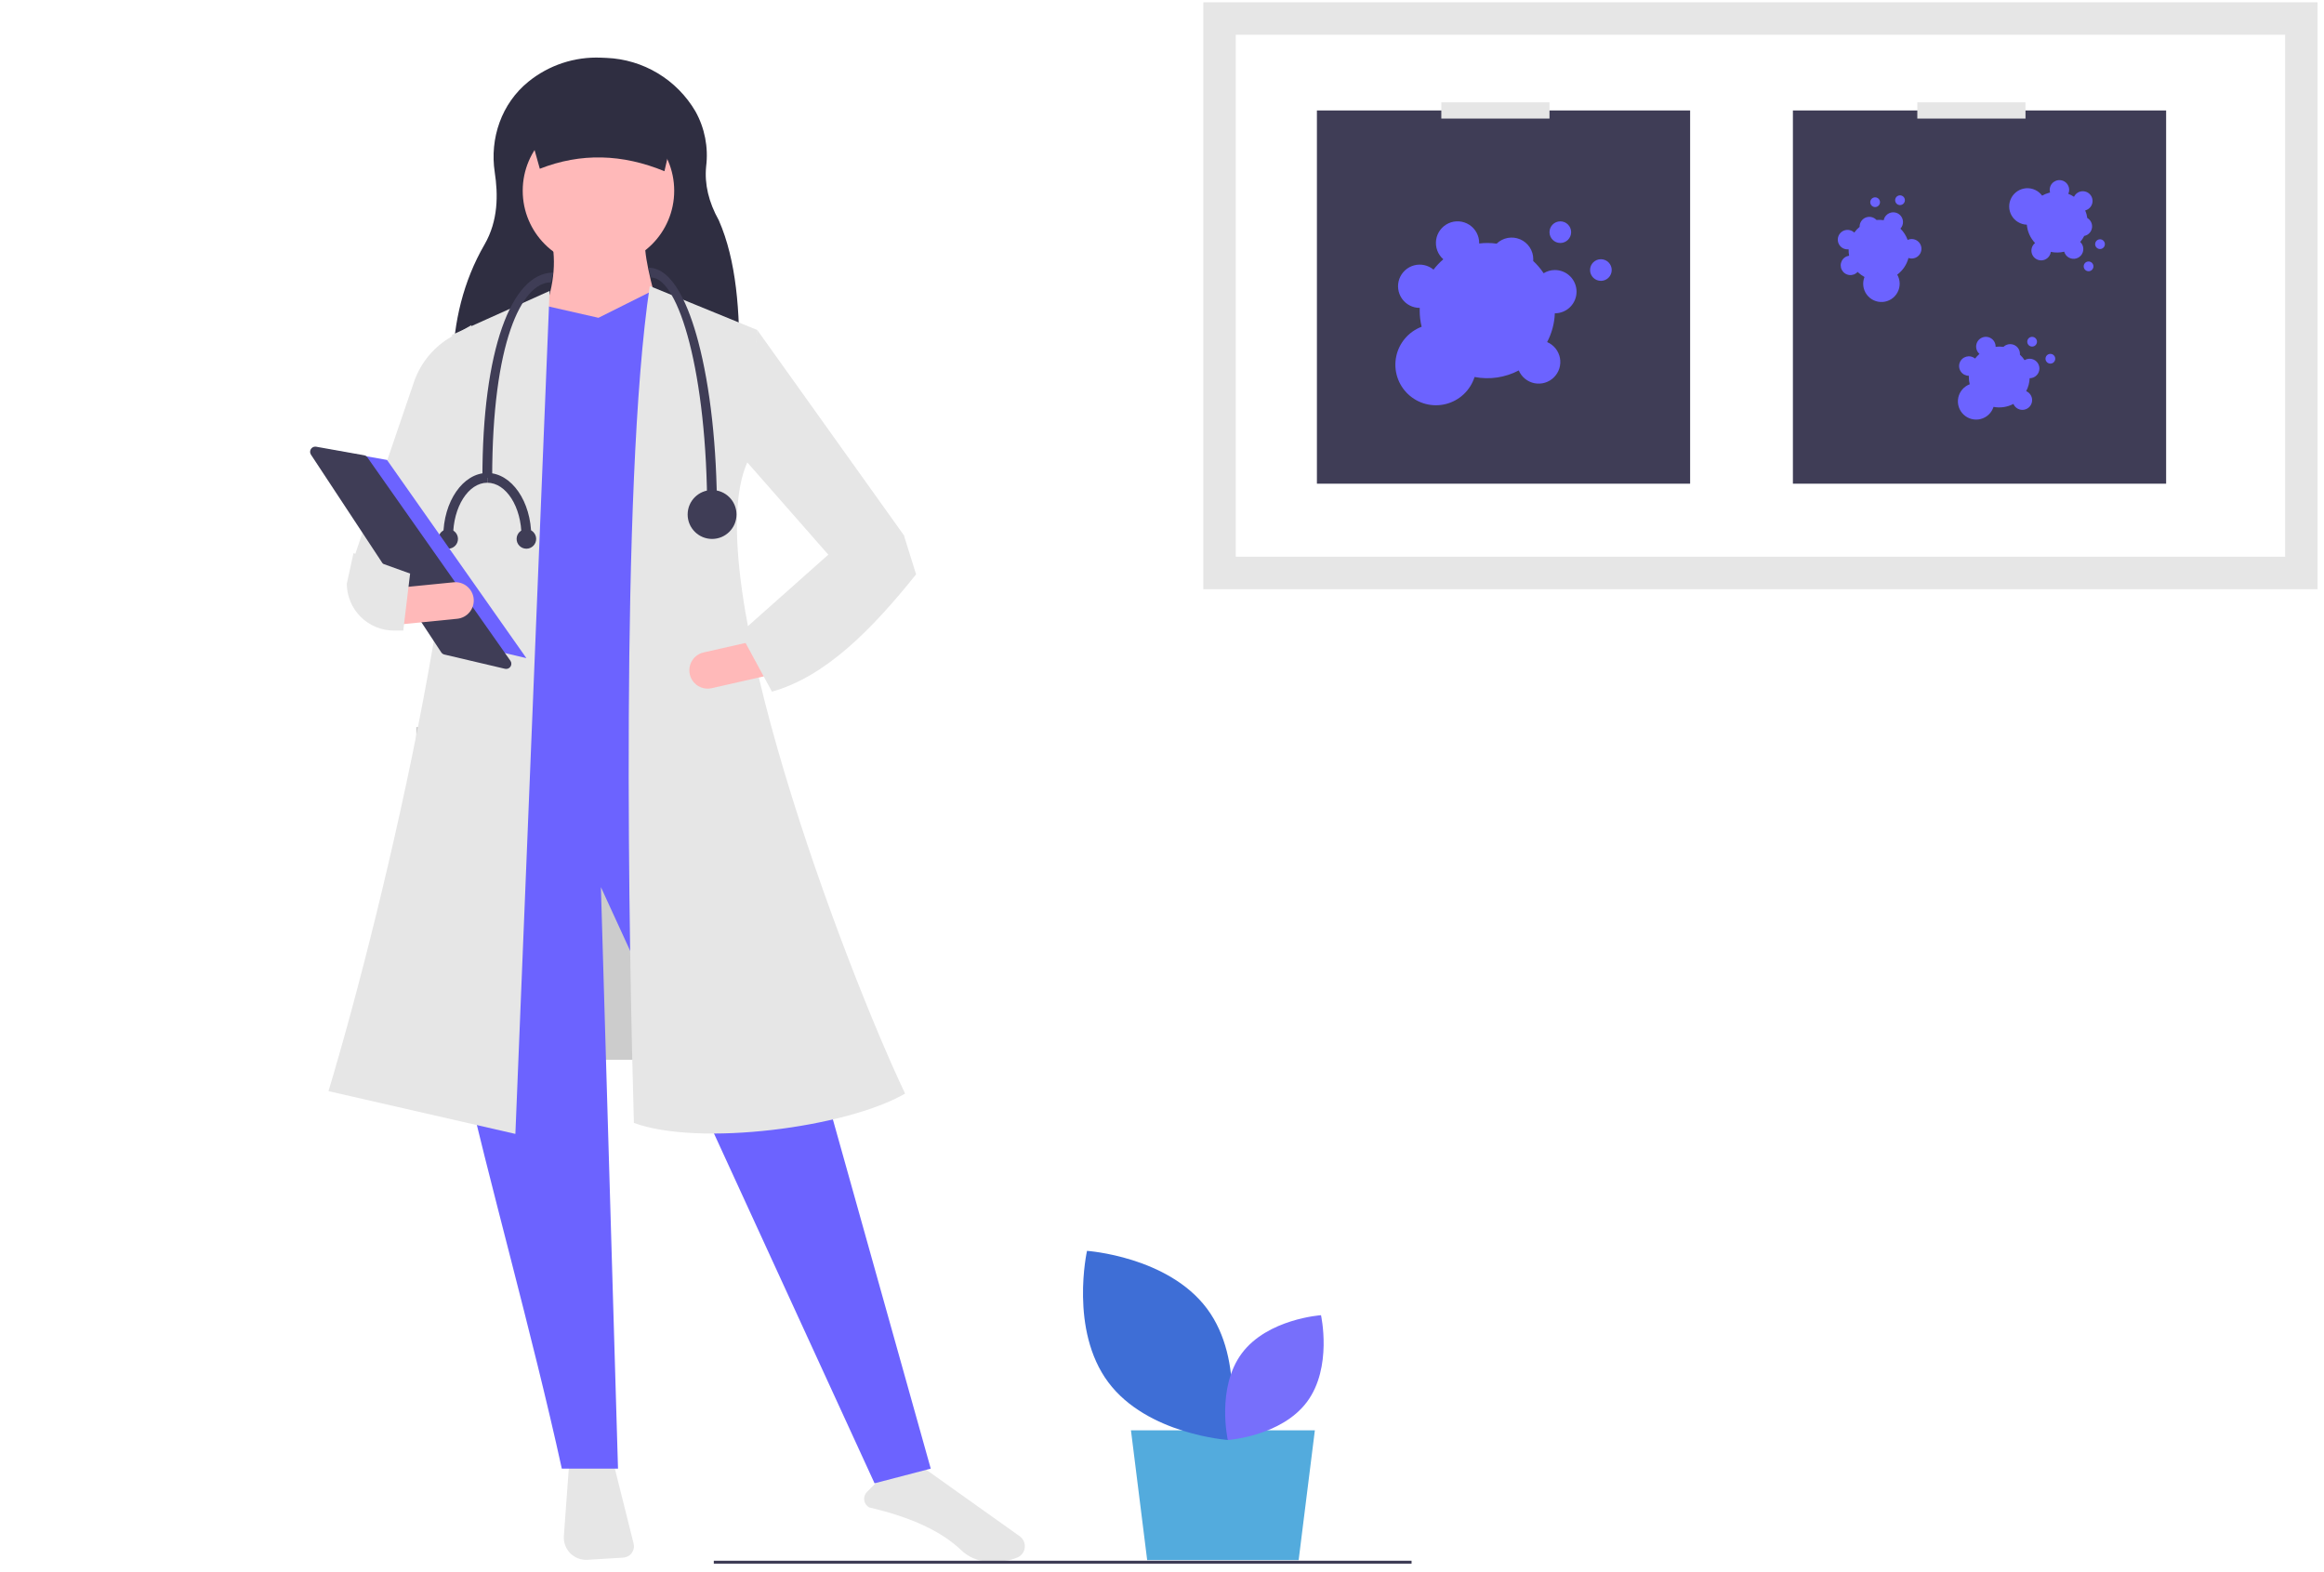 <svg width="343" height="232" viewBox="0 0 343 232" fill="none" xmlns="http://www.w3.org/2000/svg">
<g clip-path="url(#clip0_0_1240)">
<path d="M105.35 107.311H61.443V156.408H105.35V107.311Z" fill="#CCCCCC"/>
<path d="M191.666 230.252H169.313L166.918 211.093H194.061L191.666 230.252Z" fill="#53ABDD"/>
<path d="M83.975 216.375L83.221 226.687C83.187 227.154 83.253 227.622 83.415 228.061C83.577 228.501 83.831 228.9 84.159 229.233C84.488 229.566 84.885 229.825 85.322 229.992C85.759 230.16 86.227 230.231 86.694 230.203L91.991 229.882C92.236 229.867 92.475 229.799 92.691 229.681C92.907 229.563 93.094 229.399 93.24 229.201C93.385 229.003 93.485 228.775 93.532 228.534C93.58 228.292 93.573 228.043 93.514 227.805L90.573 216.045L83.975 216.375Z" fill="#E6E6E6"/>
<path d="M128.281 222.473C134.515 223.931 138.968 226.004 141.893 228.809C142.935 229.8 144.298 230.385 145.735 230.456C147.569 230.552 149.069 230.347 150.197 229.843H150.197C150.486 229.716 150.735 229.513 150.92 229.257C151.104 229.001 151.216 228.7 151.245 228.386C151.279 228.066 151.227 227.744 151.095 227.451C150.962 227.159 150.754 226.907 150.491 226.722L135.706 216.203L129.426 218.715L127.961 220.18C127.803 220.339 127.683 220.532 127.612 220.745C127.54 220.957 127.519 221.184 127.55 221.406C127.581 221.628 127.663 221.84 127.79 222.025C127.917 222.21 128.085 222.363 128.281 222.473H128.281Z" fill="#E6E6E6"/>
<path d="M109.096 54.101L66.835 53.709C66.942 47.554 68.374 41.51 71.504 36.101C73.56 32.549 73.516 28.683 73.02 25.426C72.256 20.399 74.034 15.257 77.985 12.057C81.004 9.608 84.815 8.347 88.699 8.512L89.52 8.546C92.193 8.657 94.795 9.438 97.088 10.817C99.38 12.196 101.29 14.129 102.641 16.438C104.014 18.903 104.567 21.741 104.222 24.541C103.954 27.176 104.595 29.838 106.094 32.525C108.681 38.426 109.241 45.976 109.096 54.101Z" fill="#2F2E41"/>
<path d="M137.37 216.751L129.076 218.915L88.688 130.926L91.212 216.751H82.918C74.055 176.373 58.054 129.772 65.248 115.059L108.161 112.535L137.37 216.751Z" fill="#6C63FF"/>
<path d="M88.327 39.331C94.501 39.331 99.506 34.325 99.506 28.151C99.506 21.977 94.501 16.973 88.327 16.973C82.153 16.973 77.148 21.977 77.148 28.151C77.148 34.325 82.153 39.331 88.327 39.331Z" fill="#FFB9B9"/>
<path d="M98.064 48.706L79.672 47.624C81.475 43.488 82.195 39.504 81.475 35.724H95.179C95.148 38.627 96.592 43.647 98.064 48.706Z" fill="#FFB9B9"/>
<path d="M109.603 115.78L69.215 118.665L73.362 47.084L80.394 45.1L88.327 46.903L96.26 42.936L101.309 44.74L109.603 115.78Z" fill="#6C63FF"/>
<path d="M76.066 167.348L48.48 161.037C56.682 133.835 71.461 71.604 66.691 49.428L81.115 42.937L76.066 167.348Z" fill="#E6E6E6"/>
<path d="M62.724 88.734L52.266 82.243L61.185 56.122C62.179 53.427 64.085 51.164 66.571 49.724L69.575 47.985L67.772 74.31L62.724 88.734Z" fill="#E6E6E6"/>
<path d="M133.584 161.398C124.877 166.435 103.112 169.243 93.556 165.725C92.853 141.147 91.474 71.627 95.9 42.215L111.767 48.706L110.324 68.179C102.739 84.838 124.766 142.858 133.584 161.398Z" fill="#E6E6E6"/>
<path d="M132.322 85.489L122.585 82.243L109.603 67.458L111.767 48.706L133.404 78.998L132.322 85.489Z" fill="#E6E6E6"/>
<path d="M101.808 99.525C101.967 100.224 102.397 100.831 103.003 101.214C103.61 101.596 104.343 101.723 105.043 101.565L113.308 99.694L112.113 94.418L103.848 96.29C103.149 96.448 102.541 96.878 102.158 97.485C101.775 98.091 101.649 98.825 101.808 99.525Z" fill="#FFB9B9"/>
<path d="M98.064 25.267C91.854 22.713 85.722 22.529 79.672 24.906L77.148 15.891H100.227L98.064 25.267Z" fill="#2F2E41"/>
<path d="M109.243 93.422L113.931 102.077C121.816 99.878 128.649 92.945 135.207 84.767L133.404 78.998L122.225 81.883L109.243 93.422Z" fill="#E6E6E6"/>
<path d="M105.817 75.572H104.374C104.374 55.171 100.174 40.953 96.08 40.953L95.72 39.511C99.391 39.511 101.731 45.428 103.048 50.392C104.834 57.122 105.817 66.064 105.817 75.572Z" fill="#3F3D56"/>
<path d="M72.641 70.523H71.198C71.198 51.839 75.428 40.232 81.656 40.232L81.295 41.674C76.987 41.674 72.641 50.595 72.641 70.523Z" fill="#3F3D56"/>
<path d="M105.096 79.539C107.087 79.539 108.702 77.924 108.702 75.933C108.702 73.941 107.087 72.326 105.096 72.326C103.104 72.326 101.49 73.941 101.49 75.933C101.49 77.924 103.104 79.539 105.096 79.539Z" fill="#3F3D56"/>
<path d="M66.871 79.178H65.428C65.428 74.008 68.34 69.802 71.919 69.802V71.245C69.135 71.245 66.871 74.803 66.871 79.178Z" fill="#3F3D56"/>
<path d="M78.41 79.178H76.968C76.968 74.803 74.703 71.245 71.919 71.245V69.802C75.499 69.802 78.41 74.008 78.41 79.178Z" fill="#3F3D56"/>
<path d="M77.689 80.981C78.486 80.981 79.132 80.335 79.132 79.539C79.132 78.742 78.486 78.096 77.689 78.096C76.892 78.096 76.247 78.742 76.247 79.539C76.247 80.335 76.892 80.981 77.689 80.981Z" fill="#3F3D56"/>
<path d="M66.15 80.981C66.946 80.981 67.592 80.335 67.592 79.539C67.592 78.742 66.946 78.096 66.15 78.096C65.353 78.096 64.707 78.742 64.707 79.539C64.707 80.335 65.353 80.981 66.15 80.981Z" fill="#3F3D56"/>
<path d="M48.119 66.275L57.119 67.882L77.689 97.13L66.761 94.559L48.119 66.275Z" fill="#6C63FF"/>
<path d="M46.523 65.916C46.386 65.918 46.251 65.957 46.134 66.029C46.017 66.101 45.922 66.202 45.858 66.323C45.794 66.445 45.763 66.581 45.77 66.718C45.776 66.855 45.819 66.988 45.895 67.102L65.123 96.276C65.23 96.439 65.396 96.555 65.586 96.6L74.532 98.704C74.683 98.74 74.841 98.729 74.985 98.672C75.13 98.616 75.253 98.517 75.34 98.389C75.427 98.26 75.473 98.109 75.471 97.954C75.47 97.799 75.421 97.648 75.332 97.521L54.221 67.503C54.164 67.422 54.091 67.352 54.007 67.298C53.922 67.245 53.828 67.208 53.73 67.191L46.667 65.929C46.619 65.921 46.571 65.916 46.523 65.916Z" fill="#3F3D56"/>
<path d="M58.517 86.775L59.051 92.158L67.484 91.321C68.198 91.25 68.855 90.899 69.309 90.344C69.764 89.789 69.98 89.076 69.909 88.363C69.838 87.649 69.486 86.992 68.931 86.538C68.377 86.083 67.664 85.867 66.95 85.938L58.517 86.775Z" fill="#FFB9B9"/>
<path d="M51.184 86.152C51.197 87.987 51.934 89.743 53.235 91.038C54.537 92.332 56.297 93.059 58.132 93.062H59.519L60.528 84.649L52.17 81.64L51.184 86.152Z" fill="#E6E6E6"/>
<path d="M342.053 0.336H177.598V86.954H342.053V0.336Z" fill="#E6E6E6"/>
<path d="M182.388 82.164H337.263V5.126H182.388V82.164Z" fill="white"/>
<path d="M249.447 16.302H194.363V71.386H249.447V16.302Z" fill="#3F3D56"/>
<path d="M236.275 41.45C237.157 41.45 237.872 40.735 237.872 39.853C237.872 38.971 237.157 38.256 236.275 38.256C235.393 38.256 234.678 38.971 234.678 39.853C234.678 40.735 235.393 41.45 236.275 41.45Z" fill="#6C63FF"/>
<path d="M230.288 35.861C231.169 35.861 231.884 35.146 231.884 34.265C231.884 33.383 231.169 32.668 230.288 32.668C229.406 32.668 228.691 33.383 228.691 34.265C228.691 35.146 229.406 35.861 230.288 35.861Z" fill="#6C63FF"/>
<path d="M229.489 39.853C228.902 39.853 228.326 40.016 227.826 40.324C227.385 39.662 226.867 39.054 226.283 38.514C226.29 38.428 226.296 38.343 226.296 38.256C226.297 37.63 226.112 37.017 225.767 36.494C225.421 35.971 224.93 35.562 224.353 35.317C223.776 35.072 223.14 35.002 222.524 35.116C221.908 35.23 221.339 35.523 220.889 35.958C220.034 35.837 219.166 35.829 218.309 35.936C218.31 35.911 218.313 35.886 218.313 35.861C218.314 35.327 218.18 34.801 217.925 34.331C217.669 33.862 217.3 33.464 216.851 33.174C216.402 32.884 215.887 32.712 215.354 32.673C214.821 32.633 214.286 32.728 213.8 32.949C213.313 33.17 212.89 33.51 212.568 33.937C212.247 34.364 212.038 34.865 211.96 35.394C211.883 35.923 211.939 36.462 212.124 36.964C212.309 37.465 212.617 37.912 213.02 38.263C212.486 38.721 212.001 39.234 211.574 39.794C211.179 39.466 210.712 39.237 210.211 39.128C209.71 39.019 209.19 39.032 208.695 39.166C208.2 39.301 207.745 39.552 207.368 39.9C206.991 40.247 206.703 40.68 206.528 41.162C206.354 41.644 206.298 42.161 206.366 42.67C206.434 43.178 206.623 43.663 206.917 44.082C207.212 44.502 207.603 44.845 208.058 45.081C208.513 45.318 209.019 45.441 209.531 45.441L209.541 45.441C209.536 45.573 209.531 45.706 209.531 45.84C209.531 46.644 209.628 47.444 209.82 48.224C208.871 48.581 208.028 49.174 207.371 49.946C206.714 50.718 206.263 51.644 206.062 52.638C205.861 53.632 205.915 54.661 206.221 55.628C206.526 56.595 207.072 57.468 207.807 58.166C208.543 58.864 209.443 59.364 210.425 59.619C211.406 59.874 212.436 59.875 213.418 59.622C214.401 59.37 215.302 58.872 216.039 58.175C216.776 57.479 217.324 56.606 217.631 55.64C219.852 56.067 222.153 55.726 224.155 54.672C224.359 55.154 224.678 55.577 225.085 55.906C225.491 56.235 225.972 56.459 226.485 56.559C226.998 56.659 227.528 56.631 228.028 56.478C228.528 56.325 228.983 56.052 229.352 55.682C229.722 55.312 229.995 54.858 230.148 54.358C230.301 53.858 230.329 53.328 230.229 52.815C230.129 52.302 229.905 51.821 229.576 51.414C229.247 51.008 228.824 50.689 228.342 50.484C229.034 49.172 229.422 47.721 229.479 46.239L229.489 46.239C230.336 46.239 231.148 45.903 231.747 45.304C232.346 44.705 232.683 43.893 232.683 43.046C232.683 42.199 232.346 41.387 231.747 40.788C231.148 40.189 230.336 39.853 229.489 39.853V39.853Z" fill="#6C63FF"/>
<path d="M228.691 15.105H212.725V17.5H228.691V15.105Z" fill="#E6E6E6"/>
<path d="M319.7 16.302H264.615V71.386H319.7V16.302Z" fill="#3F3D56"/>
<path d="M302.616 53.664C303.012 53.664 303.334 53.342 303.334 52.945C303.334 52.548 303.012 52.227 302.616 52.227C302.219 52.227 301.897 52.548 301.897 52.945C301.897 53.342 302.219 53.664 302.616 53.664Z" fill="#6C63FF"/>
<path d="M299.921 51.149C300.318 51.149 300.64 50.828 300.64 50.431C300.64 50.034 300.318 49.712 299.921 49.712C299.524 49.712 299.203 50.034 299.203 50.431C299.203 50.828 299.524 51.149 299.921 51.149Z" fill="#6C63FF"/>
<path d="M299.562 52.945C299.298 52.945 299.038 53.019 298.813 53.157C298.615 52.859 298.382 52.586 298.119 52.343C298.122 52.304 298.125 52.266 298.125 52.227C298.125 51.945 298.042 51.669 297.887 51.434C297.731 51.199 297.51 51.014 297.251 50.904C296.991 50.794 296.705 50.763 296.428 50.814C296.151 50.865 295.895 50.997 295.692 51.193C295.307 51.138 294.917 51.135 294.531 51.183C294.531 51.171 294.533 51.16 294.533 51.149C294.533 50.909 294.473 50.672 294.358 50.461C294.243 50.249 294.077 50.07 293.875 49.94C293.673 49.809 293.441 49.732 293.201 49.714C292.961 49.697 292.721 49.739 292.502 49.839C292.283 49.938 292.092 50.091 291.947 50.283C291.803 50.475 291.709 50.701 291.674 50.939C291.639 51.177 291.664 51.42 291.748 51.645C291.831 51.871 291.97 52.072 292.151 52.23C291.91 52.436 291.692 52.667 291.5 52.919C291.322 52.771 291.112 52.668 290.887 52.619C290.661 52.57 290.427 52.576 290.205 52.636C289.982 52.697 289.777 52.81 289.607 52.966C289.438 53.123 289.308 53.318 289.23 53.535C289.151 53.752 289.126 53.984 289.157 54.213C289.187 54.442 289.272 54.66 289.405 54.849C289.537 55.038 289.713 55.192 289.918 55.298C290.123 55.404 290.35 55.46 290.581 55.46L290.585 55.46C290.583 55.52 290.581 55.579 290.581 55.64C290.581 56.001 290.625 56.361 290.711 56.712C290.284 56.873 289.905 57.14 289.609 57.487C289.313 57.835 289.11 58.252 289.02 58.699C288.929 59.146 288.954 59.609 289.091 60.044C289.228 60.479 289.474 60.872 289.805 61.186C290.136 61.501 290.541 61.725 290.983 61.84C291.425 61.955 291.888 61.955 292.33 61.842C292.772 61.728 293.178 61.504 293.509 61.19C293.841 60.877 294.088 60.484 294.226 60.05C295.225 60.242 296.261 60.088 297.161 59.614C297.253 59.831 297.397 60.021 297.58 60.169C297.763 60.317 297.979 60.418 298.21 60.463C298.441 60.508 298.679 60.495 298.904 60.427C299.129 60.358 299.334 60.235 299.5 60.069C299.667 59.902 299.79 59.697 299.858 59.473C299.927 59.248 299.94 59.009 299.895 58.778C299.85 58.547 299.749 58.331 299.601 58.148C299.453 57.965 299.262 57.822 299.046 57.73C299.357 57.139 299.532 56.486 299.557 55.819L299.562 55.819C299.943 55.819 300.309 55.668 300.578 55.398C300.848 55.129 300.999 54.763 300.999 54.382C300.999 54.001 300.848 53.636 300.578 53.366C300.309 53.097 299.943 52.945 299.562 52.945V52.945Z" fill="#6C63FF"/>
<path d="M308.252 40.029C308.649 40.029 308.971 39.708 308.971 39.311C308.971 38.914 308.649 38.592 308.252 38.592C307.856 38.592 307.534 38.914 307.534 39.311C307.534 39.708 307.856 40.029 308.252 40.029Z" fill="#6C63FF"/>
<path d="M309.943 36.754C310.339 36.754 310.661 36.432 310.661 36.035C310.661 35.639 310.339 35.317 309.943 35.317C309.546 35.317 309.224 35.639 309.224 36.035C309.224 36.432 309.546 36.754 309.943 36.754Z" fill="#6C63FF"/>
<path d="M307.425 36.371C307.353 36.117 307.212 35.887 307.018 35.708C307.251 35.437 307.451 35.138 307.614 34.819C307.651 34.812 307.689 34.804 307.727 34.794C307.998 34.717 308.241 34.563 308.425 34.349C308.61 34.136 308.727 33.873 308.763 33.593C308.799 33.314 308.751 33.03 308.627 32.777C308.502 32.524 308.306 32.313 308.063 32.171C308.011 31.786 307.908 31.409 307.758 31.051C307.768 31.048 307.779 31.047 307.79 31.043C308.022 30.979 308.234 30.857 308.406 30.689C308.578 30.521 308.705 30.312 308.776 30.082C308.847 29.852 308.859 29.608 308.811 29.373C308.763 29.137 308.656 28.917 308.501 28.733C308.346 28.549 308.147 28.407 307.923 28.32C307.699 28.233 307.456 28.204 307.218 28.235C306.979 28.266 306.752 28.356 306.558 28.497C306.363 28.639 306.207 28.827 306.104 29.044C305.841 28.868 305.559 28.721 305.265 28.604C305.359 28.393 305.401 28.163 305.387 27.933C305.373 27.702 305.304 27.479 305.185 27.281C305.067 27.083 304.903 26.916 304.706 26.795C304.51 26.674 304.287 26.602 304.057 26.586C303.827 26.569 303.596 26.608 303.384 26.699C303.172 26.791 302.985 26.931 302.839 27.11C302.693 27.289 302.593 27.5 302.546 27.726C302.499 27.952 302.507 28.186 302.57 28.408L302.571 28.413C302.513 28.427 302.455 28.441 302.397 28.457C302.049 28.555 301.714 28.695 301.399 28.873C301.129 28.505 300.769 28.213 300.355 28.022C299.94 27.831 299.484 27.749 299.029 27.783C298.574 27.817 298.135 27.967 297.753 28.217C297.372 28.467 297.06 28.81 296.847 29.214C296.635 29.617 296.528 30.069 296.537 30.525C296.547 30.981 296.672 31.427 296.901 31.822C297.13 32.216 297.456 32.546 297.848 32.781C298.239 33.015 298.684 33.146 299.14 33.161C299.226 34.175 299.654 35.13 300.355 35.868C300.171 36.016 300.027 36.206 299.934 36.422C299.841 36.638 299.802 36.873 299.822 37.108C299.841 37.342 299.918 37.569 300.045 37.766C300.172 37.964 300.346 38.128 300.551 38.243C300.757 38.358 300.987 38.421 301.222 38.426C301.457 38.431 301.69 38.379 301.9 38.273C302.111 38.167 302.291 38.011 302.427 37.819C302.563 37.627 302.65 37.405 302.68 37.172C303.333 37.311 304.008 37.302 304.657 37.146L304.658 37.151C304.709 37.332 304.796 37.502 304.912 37.651C305.029 37.799 305.174 37.923 305.339 38.015C305.503 38.108 305.685 38.167 305.872 38.189C306.06 38.211 306.25 38.196 306.431 38.145C306.613 38.094 306.783 38.008 306.931 37.891C307.079 37.774 307.203 37.629 307.296 37.464C307.388 37.299 307.447 37.118 307.469 36.931C307.491 36.743 307.476 36.553 307.425 36.371V36.371Z" fill="#6C63FF"/>
<path d="M280.424 30.266C280.821 30.266 281.143 29.944 281.143 29.547C281.143 29.15 280.821 28.829 280.424 28.829C280.027 28.829 279.706 29.15 279.706 29.547C279.706 29.944 280.027 30.266 280.424 30.266Z" fill="#6C63FF"/>
<path d="M276.751 30.56C277.147 30.56 277.469 30.238 277.469 29.841C277.469 29.445 277.147 29.123 276.751 29.123C276.354 29.123 276.032 29.445 276.032 29.841C276.032 30.238 276.354 30.56 276.751 30.56Z" fill="#6C63FF"/>
<path d="M278.366 31.802C278.187 31.997 278.067 32.239 278.017 32.498C277.664 32.444 277.304 32.431 276.948 32.462C276.921 32.433 276.895 32.406 276.866 32.379C276.658 32.189 276.398 32.064 276.12 32.02C275.841 31.977 275.556 32.016 275.3 32.133C275.043 32.25 274.827 32.441 274.678 32.68C274.529 32.919 274.454 33.197 274.462 33.479C274.162 33.726 273.896 34.012 273.672 34.329C273.663 34.322 273.656 34.313 273.648 34.306C273.471 34.143 273.255 34.028 273.022 33.97C272.788 33.913 272.544 33.915 272.311 33.976C272.079 34.037 271.865 34.156 271.69 34.321C271.516 34.487 271.385 34.693 271.311 34.922C271.237 35.151 271.221 35.395 271.265 35.631C271.31 35.867 271.413 36.089 271.565 36.275C271.717 36.461 271.914 36.606 272.137 36.697C272.36 36.787 272.602 36.821 272.84 36.793C272.83 37.11 272.854 37.427 272.91 37.738C272.682 37.77 272.464 37.856 272.276 37.989C272.087 38.123 271.934 38.299 271.828 38.505C271.723 38.71 271.668 38.937 271.669 39.168C271.67 39.399 271.727 39.626 271.834 39.83C271.942 40.035 272.097 40.21 272.286 40.342C272.475 40.473 272.694 40.557 272.923 40.587C273.152 40.616 273.384 40.59 273.601 40.511C273.817 40.431 274.012 40.301 274.167 40.13L274.17 40.127C274.213 40.169 274.255 40.211 274.3 40.252C274.567 40.495 274.862 40.706 275.18 40.879C275.011 41.303 274.952 41.763 275.009 42.215C275.066 42.668 275.237 43.099 275.507 43.467C275.776 43.836 276.134 44.13 276.548 44.321C276.962 44.513 277.418 44.597 277.873 44.564C278.328 44.532 278.768 44.384 279.15 44.135C279.533 43.886 279.846 43.544 280.06 43.141C280.274 42.738 280.382 42.288 280.374 41.831C280.366 41.375 280.242 40.928 280.014 40.533C280.83 39.924 281.415 39.056 281.672 38.072C281.894 38.15 282.132 38.172 282.364 38.137C282.597 38.102 282.817 38.01 283.006 37.869C283.195 37.729 283.346 37.545 283.447 37.332C283.548 37.12 283.595 36.886 283.585 36.651C283.574 36.416 283.506 36.187 283.386 35.984C283.266 35.782 283.098 35.612 282.898 35.489C282.697 35.367 282.469 35.295 282.234 35.281C281.999 35.267 281.765 35.311 281.551 35.409C281.324 34.781 280.96 34.212 280.485 33.743L280.488 33.74C280.616 33.601 280.714 33.438 280.779 33.26C280.843 33.083 280.872 32.894 280.864 32.705C280.855 32.517 280.81 32.331 280.73 32.16C280.649 31.989 280.536 31.836 280.397 31.708C280.257 31.581 280.094 31.482 279.917 31.418C279.739 31.354 279.55 31.326 279.362 31.334C279.173 31.343 278.988 31.389 278.817 31.469C278.646 31.549 278.493 31.663 278.366 31.802Z" fill="#6C63FF"/>
<path d="M298.943 15.105H282.977V17.5H298.943V15.105Z" fill="#E6E6E6"/>
<path d="M163.573 204.005C169.329 211.713 181.277 212.524 181.277 212.524C181.277 212.524 183.893 200.838 178.137 193.13C172.381 185.422 160.433 184.61 160.433 184.61C160.433 184.61 157.817 196.296 163.573 204.005Z" fill="#3E6ED6"/>
<path d="M192.894 206.903C189.096 211.989 181.212 212.525 181.212 212.525C181.212 212.525 179.486 204.813 183.284 199.727C187.082 194.64 194.966 194.105 194.966 194.105C194.966 194.105 196.692 201.816 192.894 206.903Z" fill="#776FFB"/>
<g filter="url(#filter0_f_0_1240)">
<path d="M208.334 230.34H105.351V230.784H208.334V230.34Z" fill="#3F3D56"/>
</g>
</g>
<defs>
<filter id="filter0_f_0_1240" x="101.351" y="226.34" width="110.983" height="8.444" filterUnits="userSpaceOnUse" color-interpolation-filters="sRGB">
<feFlood flood-opacity="0" result="BackgroundImageFix"/>
<feBlend mode="normal" in="SourceGraphic" in2="BackgroundImageFix" result="shape"/>
<feGaussianBlur stdDeviation="2" result="effect1_foregroundBlur_0_1240"/>
</filter>
<clipPath id="clip0_0_1240">
<rect width="341.105" height="230.674" fill="white" transform="translate(0.947 0.336)"/>
</clipPath>
</defs>
</svg>
